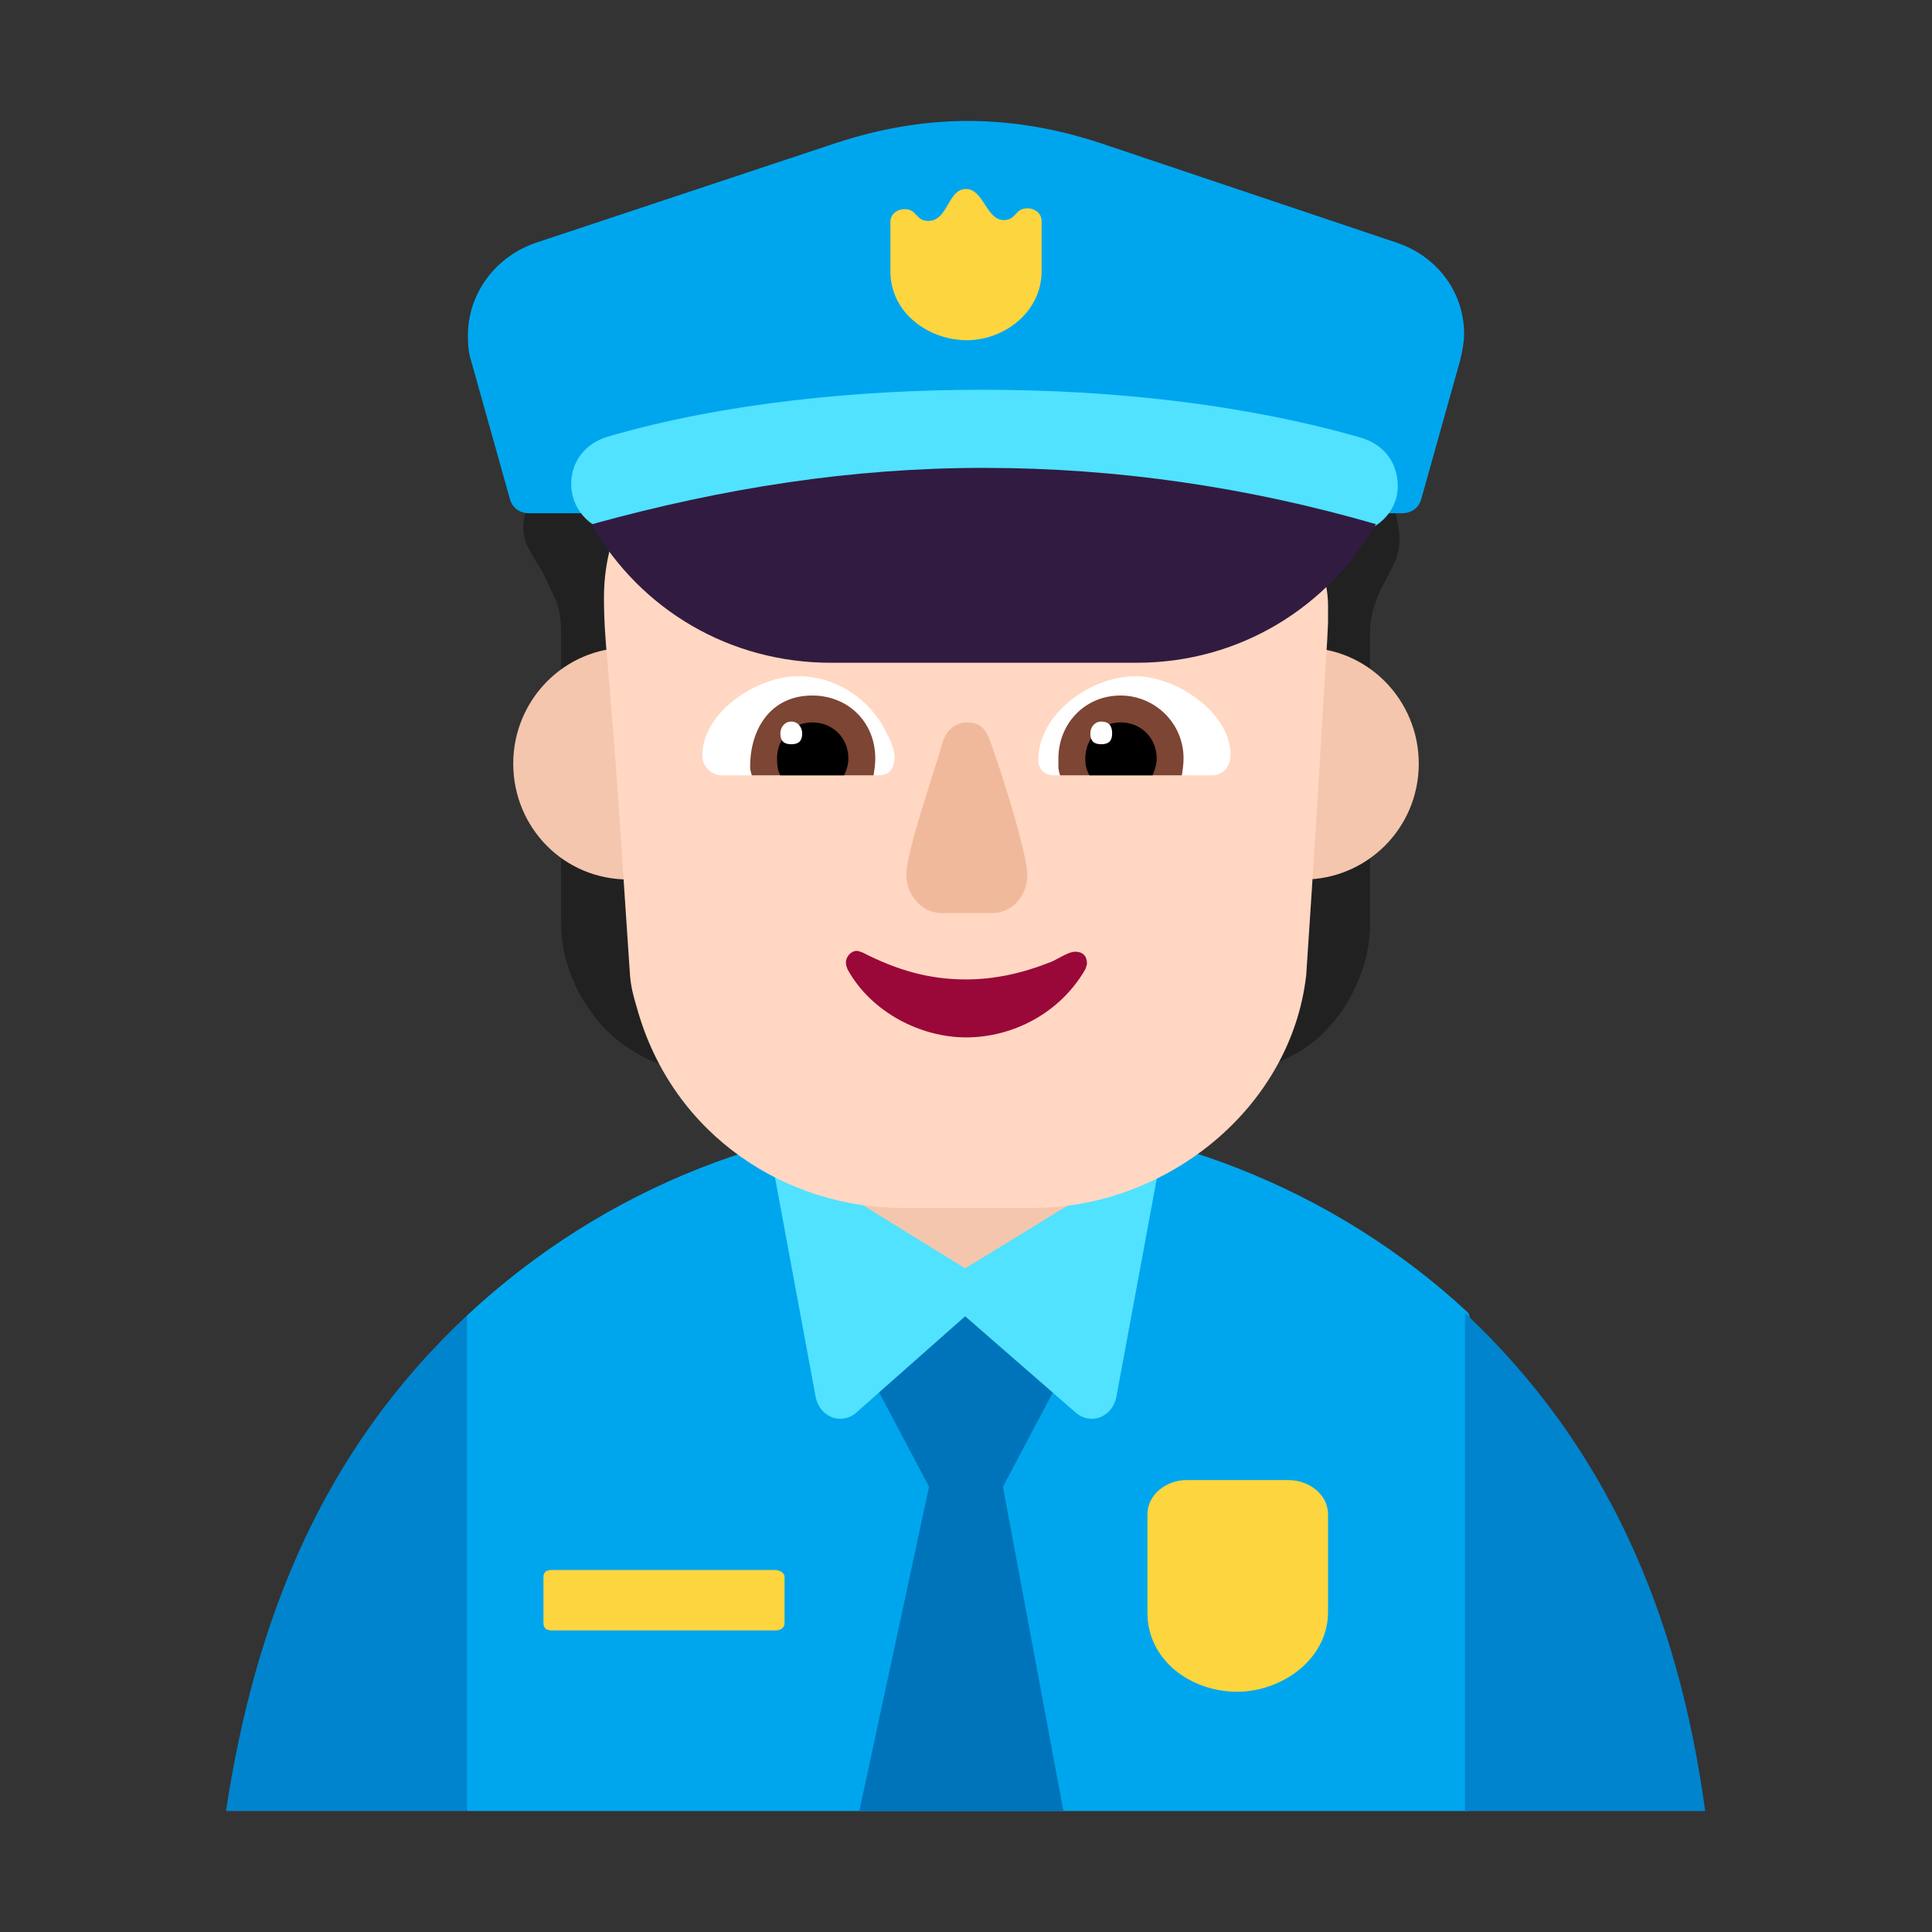 <svg version="1.1" xmlns="http://www.w3.org/2000/svg" viewBox="0 0 2300 2300"><rect x="0" y="0" width="2300" height="2300" fill="#333333" stroke="none"/><g transform="scale(1,-1) translate(-256, -1869)">
		<path d="M2004-287l102 290-102 303c-160 149-375 233-594 233-223 0-435-84-598-236l-72-300 72-290 1192 0 z" fill="#00A6ED"/>
		<path d="M1576 324c7 0 10 3 10 10l0 205-360 0 0-205c0-7 3-10 10-10l340 0 z" fill="#F4C6AD"/>
		<path d="M1522-287l-72 386 100 189-144 36-144-36 100-189-83-386 243 0 z" fill="#0074BA"/>
		<path d="M1556 180c14 0 26 11 29 26l55 297-235-144-233 144 55-297c3-15 15-26 29-26 7 0 13 2 19 7l130 115 132-115c6-5 12-7 19-7 z" fill="#50E2FF"/>
		<path d="M812-287l0 590c-171-160-252-360-287-590l287 0 z M2286-287c-32 235-117 434-286 593l0-593 286 0 z" fill="#0084CE"/>
		<path d="M1611 547l155 53c18 6 35 15 50 26 15 11 27 25 38 40 10 15 18 31 24 49 6 17 9 36 9 55l0 344c0 14 2 26 6 36 3 10 7 19 12 27l12 24c3 7 5 16 5 26 0 18-5 36-14 55-10 19-21 37-32 54-12 17-23 34-32 50-10 15-15 29-15 41 0 6 1 12 2 18 1 5 2 11 2 17 0 7-2 12-5 15-4 3-9 5-14 7-25 11-47 22-64 35-18 13-35 31-50 54-7 10-14 17-22 22-8 5-18 7-30 7-19 0-38-3-57-8-19-5-39-8-58-8-7 0-13 4-19 11-7 7-13 14-19 23l-17 23c-6 7-12 10-18 10-6 0-14-2-24-6-10-4-20-6-30-6-11 0-21 2-30 6-10 4-18 6-24 6-6 0-12-3-17-10l-18-23c-6-9-12-16-18-23-6-7-12-11-19-11-20 0-39 3-58 9-19 6-39 9-59 9-21 0-37-9-49-27-15-23-32-42-49-56-18-15-40-27-67-37-11-5-21-14-29-27-9-13-16-28-22-45-6-17-12-33-17-49-5-17-11-30-16-41l-10-18c-4-7-8-13-11-20-4-7-7-15-10-22-3-7-4-14-4-20 0-10 2-19 7-27 5-9 10-18 16-27l15-32c5-11 7-25 7-41l0-344c0-19 3-38 9-55 6-18 14-34 25-49 10-15 23-29 38-40 15-11 31-20 49-26l155-53 0 611c7 7 14 15 21 25 6 9 12 19 17 30 5 10 9 21 12 32 3 11 5 21 6 31 4-1 8-1 12-1 3-1 7-1 11-1 23 0 46 4 68 12 22 8 42 20 59 35 21-17 44-30 70-38 18-6 35-9 53-9 9 0 17 1 26 2 3-23 9-44 19-63 9-20 22-38 37-55l0-612 z" fill="#212121"/>
		<path d="M1808 822c74 0 137 60 137 138 0 75-60 138-137 138-77 0-137-63-137-138 0-76 60-138 137-138 z M1004 822c74 0 137 60 137 138 0 75-60 138-137 138-77 0-137-63-137-138 0-76 60-138 137-138 z" fill="#F4C6AD"/>
		<path d="M1486 431c159 0 307 119 325 277 9 133 17 266 25 399l1 21 0 20c0 64-51 122-116 122l-59 1-59-1c-64 0-127 30-167 83-18 26-4 7-20 34-14 22-26 34-52 34l-107 0c-141 0-282-114-282-263 0-29 2-53 4-75 15-181 11-140 27-375 1-13 4-25 8-38 43-156 182-239 315-239l157 0 z" fill="#FFD7C2"/>
		<path d="M1406 634c56 0 112 29 142 81 1 3 2 5 2 7 0 9-5 14-14 14-9 0-22-10-31-13-33-13-66-20-99-20-44 0-82 11-123 32-3 1-5 2-7 2-7 0-13-7-13-14 0-3 1-5 2-8 28-51 87-81 141-81 z" fill="#990839"/>
		<path d="M1699 946l-188 0c-11 0-19 7-19 18 0 55 62 100 116 100 48 0 113-43 113-94 0-12-8-24-22-24 z M1302 946c15 0 19 11 19 23 0 5-5 20-8 24-19 43-61 71-107 71-48 0-114-42-114-95 0-12 11-23 23-23l187 0 z" fill="#FFFFFF"/>
		<path d="M1663 946l-145 0c-1 3-2 7-2 10l0 10c0 41 31 75 74 75 40 0 75-32 75-75 0-7-1-13-2-20 z M1296 946c1 7 2 13 2 20 0 44-33 75-75 75-49 0-74-39-74-85 0-3 1-7 2-10l145 0 z" fill="#7D4533"/>
		<path d="M1628 946l-75 0c-3 5-5 11-5 20 0 23 17 43 42 43 24 0 43-18 43-43 0-7-2-13-5-20 z M1261 946c3 7 5 13 5 20 0 25-19 43-43 43-25 0-42-20-42-43 0-8 1-15 4-20l76 0 z" fill="#000000"/>
		<path d="M1567 983c9 0 13 4 13 13 0 9-4 14-13 14-8 0-13-7-13-14 0-9 4-13 13-13 z M1198 983c9 0 13 4 13 13 0 7-5 14-13 14-8 0-13-7-13-14 0-9 4-13 13-13 z" fill="#FFFFFF"/>
		<path d="M1437 782c26 0 42 23 42 45 0 20-18 81-32 124-15 43-16 58-40 58-15 0-25-11-29-24-8-30-43-129-43-157 0-23 17-46 42-46l60 0 z" fill="#F1B99B"/>
		<path d="M1925 1258c11 0 20 6 23 17l46 164c3 12 5 23 5 32 0 53-35 94-80 109l-354 119c-52 17-104 26-157 26-52 0-104-9-156-26l-358-119c-47-16-81-59-81-111 0-11 1-21 4-30l46-164c3-11 12-17 23-17l1039 0 z" fill="#00A6ED"/>
		<path d="M1863 1234c30 0 57 25 57 56 0 29-17 50-44 58-139 40-297 57-450 57-145 0-307-15-447-56-26-8-43-29-43-56 0-33 27-58 57-58l15 2c140 34 277 52 418 52 142 0 279-18 422-53l15-2 z" fill="#50E2FF"/>
		<path d="M1609 1080c124 0 228 67 285 165-152 44-308 67-467 67-158 0-310-24-466-67l-1 0c59-103 166-165 285-165l364 0 z" fill="#321B41"/>
		<path d="M1179-72c5 0 11 2 11 9l0 55c0 5-7 8-11 8l-266 0c-7 0-10-3-10-8l0-55c0-6 3-9 10-9l266 0 z M1729-145c52 0 108 38 108 95l0 116c0 25-24 41-47 41l-122 0c-22 0-46-16-46-41l0-117c0-56 51-94 107-94 z M1407 1464c45 0 89 34 89 82l0 60c0 9-8 15-17 15-15 0-13-14-28-14-21 0-24 37-45 37-22 0-21-38-45-38-15 0-13 14-28 14-9 0-17-6-17-15l0-59c0-50 46-82 91-82 z" fill="#FCD53F"/>
	</g></svg>
